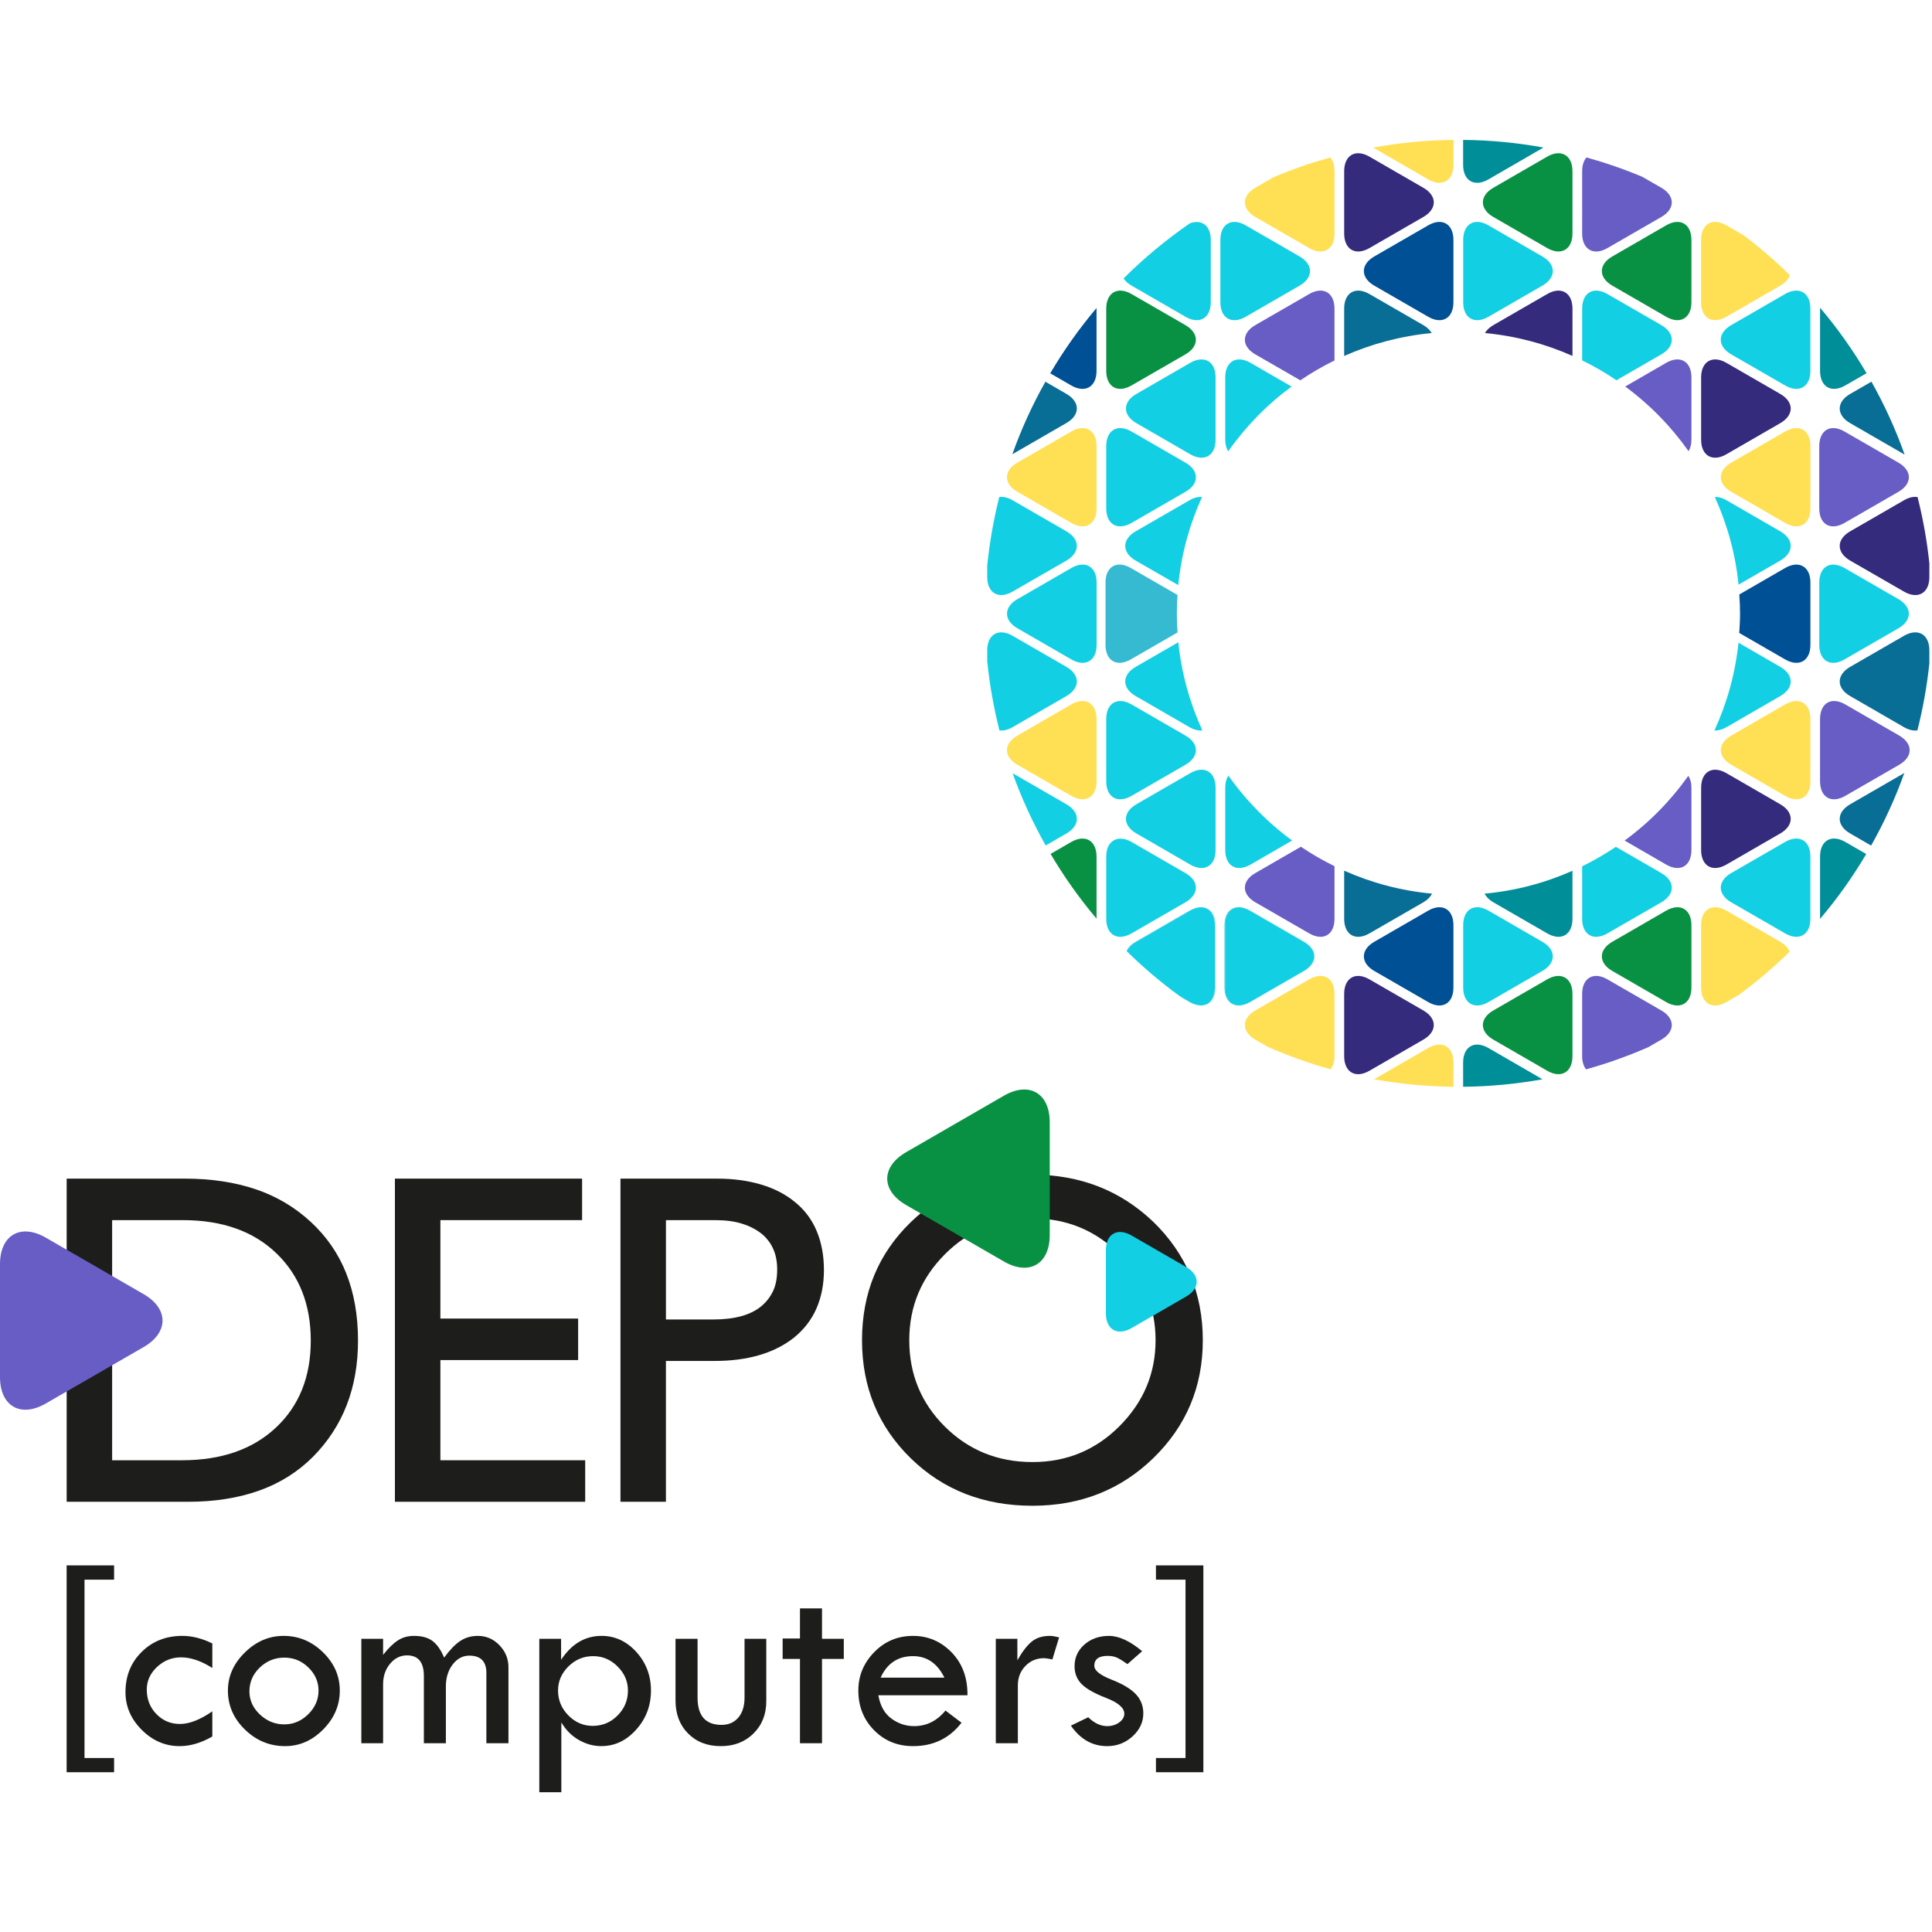 <?xml version="1.0" encoding="utf-8"?>
<!-- Generator: Adobe Illustrator 16.0.0, SVG Export Plug-In . SVG Version: 6.00 Build 0)  -->
<!DOCTYPE svg PUBLIC "-//W3C//DTD SVG 1.1//EN" "http://www.w3.org/Graphics/SVG/1.1/DTD/svg11.dtd">
<svg version="1.1" id="Слой_1" xmlns="http://www.w3.org/2000/svg" xmlns:xlink="http://www.w3.org/1999/xlink" x="0px" y="0px"
	 width="240px" height="240px" viewBox="0 0 240 240" enable-background="new 0 0 240 240" xml:space="preserve">
<g>
	<path fill="#1D1D1B" d="M38.606,151.786c1.975,1.832,3.447,3.967,4.414,6.418c0.969,2.453,1.453,5.229,1.453,8.334
		c0,5.852-1.866,10.658-5.591,14.428c-1.902,1.9-4.15,3.305-6.745,4.221c-2.599,0.914-5.524,1.369-8.777,1.369H8.282v-40.143h14.697
		c3.249,0,6.176,0.445,8.772,1.316C34.345,148.604,36.629,149.962,38.606,151.786z M34.274,177.343
		c2.888-2.707,4.332-6.307,4.332-10.805c0-4.49-1.425-8.113-4.276-10.854c-2.852-2.742-6.728-4.115-11.627-4.115H13.93v29.83h8.665
		C27.492,181.399,31.385,180.05,34.274,177.343z"/>
</g>
<g>
	<path fill="#1D1D1B" d="M143.272,151.786c4.098,3.988,6.145,8.883,6.145,14.703c0,5.773-2.047,10.652-6.145,14.641
		c-4.054,3.943-9.066,5.92-15.024,5.92c-6.029,0-11.061-1.957-15.082-5.869c-4.055-3.949-6.083-8.848-6.083-14.691
		c0-5.854,2.01-10.736,6.03-14.645c4.06-3.947,9.106-5.924,15.135-5.924C134.172,145.921,139.179,147.876,143.272,151.786z
		 M139.05,177.179c3-3,4.499-6.559,4.499-10.689c0-4.133-1.498-7.703-4.499-10.695c-2.96-2.963-6.562-4.441-10.802-4.441
		c-4.275,0-7.896,1.479-10.857,4.441c-2.96,2.961-4.439,6.521-4.439,10.695c0,4.197,1.462,7.766,4.383,10.689
		c2.963,2.961,6.601,4.443,10.914,4.443C132.489,181.622,136.09,180.14,139.05,177.179z"/>
</g>
<g>
	<path fill="#1D1D1B" d="M98.68,149.263c1.245,0.99,2.167,2.207,2.769,3.654c0.603,1.441,0.903,3.055,0.903,4.85
		c0,1.752-0.307,3.342-0.928,4.771c-0.621,1.426-1.575,2.65-2.85,3.674c-2.454,1.906-5.723,2.85-9.818,2.85h-6.032v17.494h-5.648
		v-40.143h12.008c1.975,0,3.773,0.24,5.401,0.717C96.111,147.603,97.51,148.319,98.68,149.263z M94.569,162.265
		c0.619-0.516,1.105-1.135,1.455-1.865c0.348-0.736,0.521-1.627,0.521-2.689c0-0.988-0.167-1.844-0.497-2.574
		c-0.327-0.73-0.805-1.352-1.422-1.865c-0.698-0.549-1.513-0.971-2.44-1.26c-0.932-0.295-2.039-0.441-3.319-0.441h-6.141v12.34
		h5.867C91.261,163.909,93.254,163.36,94.569,162.265z"/>
</g>
<g>
	<path fill="#1D1D1B" d="M72.695,181.399v5.156H49.058v-40.143H72.31v5.156H54.706v12.229h17.112v5.154H54.706v12.447H72.695z"/>
</g>
<path fill="#675DC5" d="M5.694,153.749C2.563,151.944,0,153.419,0,157.038v14.023c0,3.619,2.563,5.098,5.694,3.283l12.149-7.006
	c3.13-1.811,3.13-4.771,0-6.574L5.694,153.749z"/>
<path fill="#12CFE3" d="M140.556,164.985l6.791-3.922c1.747-1.012,1.747-2.666,0-3.672l-6.791-3.92
	c-1.748-1.008-3.179-0.189-3.179,1.838v7.838C137.377,165.169,138.808,165.995,140.556,164.985z"/>
<g>
	<path fill="#1D1D1B" d="M8.277,220.153v-25.695h5.895v1.773h-3.673v22.154h3.673v1.768H8.277z"/>
	<path fill="#1D1D1B" d="M26.375,212.587v3.127c-1.394,0.801-2.745,1.197-4.058,1.197c-1.791,0-3.363-0.676-4.709-2.02
		c-1.347-1.348-2.02-2.908-2.02-4.678c0-2.014,0.67-3.684,2.012-5.008c1.343-1.328,3.026-1.99,5.049-1.99
		c1.204,0,2.447,0.309,3.727,0.941v3.051c-1.375-0.881-2.674-1.324-3.9-1.324c-1.133,0-2.124,0.402-2.975,1.195
		c-0.846,0.799-1.268,1.732-1.268,2.801c0,1.209,0.395,2.221,1.192,3.047c0.799,0.822,1.771,1.232,2.925,1.232
		C23.523,214.159,24.866,213.634,26.375,212.587z"/>
	<path fill="#1D1D1B" d="M28.312,210.005c0-1.771,0.699-3.348,2.097-4.721c1.402-1.379,3.005-2.068,4.822-2.068
		c1.866,0,3.495,0.676,4.889,2.035c1.394,1.359,2.091,2.939,2.091,4.754c0,1.828-0.685,3.432-2.051,4.822
		c-1.37,1.389-2.949,2.084-4.741,2.084c-1.919,0-3.586-0.689-4.994-2.059C29.012,213.479,28.312,211.864,28.312,210.005z
		 M39.568,210.015c0-1.1-0.418-2.059-1.256-2.873c-0.837-0.814-1.834-1.227-2.987-1.227c-1.188,0-2.204,0.416-3.061,1.238
		c-0.854,0.824-1.281,1.814-1.281,2.953c0,1.096,0.432,2.055,1.299,2.871c0.862,0.818,1.875,1.232,3.042,1.232
		c1.131,0,2.123-0.426,2.972-1.264C39.144,212.106,39.568,211.13,39.568,210.015z"/>
	<path fill="#1D1D1B" d="M44.887,216.55v-12.973h2.703v1.996c0.639-0.818,1.25-1.416,1.833-1.793
		c0.579-0.381,1.249-0.564,2.004-0.564c0.985,0,1.759,0.213,2.32,0.645c0.56,0.428,1.034,1.119,1.425,2.055
		c0.682-0.936,1.342-1.627,1.979-2.055c0.637-0.432,1.376-0.645,2.219-0.645c1.031,0,1.921,0.383,2.668,1.154
		c0.745,0.77,1.123,1.686,1.123,2.742v9.438h-2.741v-8.732c0-1.43-0.708-2.15-2.128-2.15c-0.81,0-1.494,0.369-2.059,1.1
		c-0.563,0.736-0.844,1.641-0.844,2.723v7.061h-2.735v-8.363c0-1.701-0.699-2.553-2.094-2.553c-0.827,0-1.529,0.35-2.105,1.041
		c-0.579,0.693-0.866,1.547-0.866,2.563v7.313H44.887z"/>
	<path fill="#1D1D1B" d="M69.701,203.577v2.609c1.309-1.979,2.982-2.971,5.025-2.971c1.674,0,3.114,0.668,4.326,2
		c1.208,1.34,1.813,2.936,1.813,4.789c0,1.879-0.613,3.502-1.84,4.861c-1.223,1.365-2.667,2.045-4.332,2.045
		c-0.964,0-1.887-0.254-2.773-0.756c-0.885-0.496-1.614-1.232-2.188-2.184v8.664h-2.737v-19.059H69.701z M78.005,210.005
		c0-1.141-0.43-2.137-1.289-2.99c-0.857-0.861-1.87-1.283-3.029-1.283c-1.183,0-2.206,0.422-3.069,1.271
		c-0.864,0.852-1.296,1.854-1.296,3.002c0,1.186,0.428,2.219,1.279,3.088c0.856,0.867,1.862,1.301,3.024,1.301
		c1.202,0,2.234-0.424,3.091-1.287C77.575,212.245,78.005,211.212,78.005,210.005z"/>
	<path fill="#1D1D1B" d="M83.916,203.577h2.737v7.307c0,2.258,0.991,3.387,2.975,3.387c0.878,0,1.576-0.301,2.088-0.906
		c0.513-0.602,0.773-1.428,0.773-2.48v-7.307h2.702v7.75c0,1.625-0.527,2.965-1.588,4.01c-1.057,1.049-2.411,1.574-4.056,1.574
		c-1.678,0-3.033-0.525-4.073-1.574c-1.037-1.045-1.559-2.414-1.559-4.104V203.577z"/>
	<path fill="#1D1D1B" d="M99.375,199.802h2.737v3.775h2.707v2.5h-2.707v10.473h-2.737v-10.473h-2.153v-2.537h2.153V199.802z"/>
	<path fill="#1D1D1B" d="M120.181,210.591h-11.07c0.238,1.33,0.789,2.303,1.645,2.916c0.853,0.613,1.783,0.918,2.788,0.918
		c1.555,0,2.853-0.646,3.902-1.934l1.998,1.512c-1.499,1.941-3.507,2.908-6.024,2.908c-1.93,0-3.544-0.662-4.843-1.98
		c-1.301-1.324-1.951-2.963-1.951-4.926c0-1.834,0.657-3.422,1.974-4.771c1.315-1.35,2.924-2.018,4.819-2.018
		c1.868,0,3.466,0.684,4.797,2.051C119.546,206.636,120.202,208.407,120.181,210.591z M109.394,208.405h7.926
		c-0.88-1.779-2.178-2.674-3.901-2.674C111.542,205.731,110.2,206.626,109.394,208.405z"/>
	<path fill="#1D1D1B" d="M126.381,203.577v2.674c0.606-1.072,1.198-1.844,1.782-2.324c0.583-0.477,1.338-0.711,2.271-0.711
		c0.264,0,0.64,0.061,1.131,0.184l-0.833,2.738c-0.521-0.102-0.869-0.154-1.034-0.154c-0.923,0-1.696,0.32-2.322,0.971
		c-0.623,0.645-0.935,1.443-0.935,2.408v7.188h-2.74v-12.973H126.381z"/>
	<path fill="#1D1D1B" d="M141.882,205.118l-1.824,1.602c-0.472-0.332-0.879-0.588-1.225-0.762c-0.345-0.174-0.755-0.26-1.227-0.26
		c-1.109,0-1.667,0.41-1.667,1.229c0,0.584,0.706,1.16,2.115,1.713c1.412,0.549,2.424,1.158,3.042,1.814
		c0.62,0.662,0.93,1.457,0.93,2.389c0,1.09-0.448,2.039-1.337,2.854c-0.892,0.809-1.941,1.215-3.147,1.215
		c-1.837,0-3.338-0.852-4.513-2.547l2.155-1.039c0.755,0.734,1.544,1.1,2.358,1.1c0.566,0,1.06-0.154,1.486-0.457
		c0.427-0.316,0.639-0.672,0.639-1.082c0-0.723-0.747-1.375-2.234-1.951c-1.492-0.578-2.522-1.164-3.091-1.756
		c-0.571-0.594-0.856-1.324-0.856-2.193c0-1.078,0.406-1.975,1.219-2.691s1.832-1.078,3.058-1.078
		C138.99,203.216,140.362,203.847,141.882,205.118z"/>
	<path fill="#1D1D1B" d="M149.487,194.458v25.695h-5.891v-1.768h3.673v-22.154h-3.673v-1.773H149.487z"/>
</g>
<path fill="#099143" d="M124.707,136.112l-12.143,7.014c-3.133,1.809-3.133,4.762,0,6.57l12.147,7.014
	c3.129,1.805,5.691,0.334,5.691-3.281v-14.025C130.402,135.79,127.84,134.306,124.707,136.112z"/>
<g>
	<path fill="none" d="M239.671,69.97v1.713c0,1.996-1.413,2.809-3.142,1.814l-6.699-3.859c-1.726-1.008-1.726-2.637,0-3.633
		l6.699-3.867c0.619-0.355,1.191-0.469,1.676-0.393c-0.452-1.797-0.992-3.555-1.609-5.279c-0.022-0.012-0.044-0.02-0.067-0.033
		l-6.699-3.869c-1.726-0.996-1.726-2.631,0-3.625l2.645-1.525c-0.201-0.35-0.401-0.707-0.605-1.053l-2.641,1.521
		c-1.724,1-3.137,0.182-3.137-1.811v-7.73c0-0.037,0.009-0.07,0.009-0.105c-1.188-1.404-2.439-2.756-3.752-4.043
		c-0.167,0.477-0.562,0.922-1.195,1.291l-6.699,3.867c-1.73,0.998-3.143,0.182-3.143-1.814v-7.734c0-1.986,1.413-2.811,3.143-1.811
		l2.141,1.236c-3.85-2.908-8.071-5.363-12.577-7.262l2.359,1.361c1.729,0.996,1.729,2.629,0,3.625l-6.7,3.867
		c-1.724,0.996-3.138,0.178-3.138-1.813v-7.738c0-0.748,0.2-1.328,0.538-1.713c-1.754-0.49-3.539-0.9-5.355-1.23
		c-0.048,0.031-0.08,0.063-0.135,0.09l-6.693,3.871c-1.728,0.998-3.141,0.182-3.141-1.811V17.38
		c-0.197-0.008-0.388-0.016-0.586-0.016c-0.204,0-0.409,0.016-0.617,0.016v3.096c0,1.992-1.409,2.809-3.134,1.811l-6.703-3.871
		c-0.045-0.027-0.08-0.057-0.121-0.084c-1.816,0.328-3.6,0.74-5.353,1.232c0.338,0.381,0.536,0.961,0.536,1.705v7.738
		c0,1.99-1.412,2.809-3.139,1.813l-6.702-3.867c-1.724-0.996-1.724-2.629,0-3.625l2.293-1.322c-3.684,1.557-7.168,3.496-10.422,5.74
		c1.471-0.551,2.599,0.279,2.599,2.057v7.734c0,1.996-1.411,2.813-3.137,1.814l-6.7-3.867c-0.452-0.26-0.78-0.568-0.996-0.895
		c-1.175,1.18-2.29,2.408-3.366,3.682c0,0.023,0.007,0.043,0.007,0.07v7.73c0,1.992-1.412,2.811-3.138,1.813l-2.615-1.51
		c-0.202,0.346-0.403,0.691-0.599,1.045l2.61,1.51c1.729,0.996,1.729,2.629,0,3.619l-6.696,3.869
		c-0.009,0.006-0.014,0.006-0.02,0.008c-0.62,1.734-1.165,3.512-1.622,5.313c0.481-0.063,1.039,0.051,1.642,0.4l6.696,3.867
		c1.729,0.996,1.729,2.625,0,3.633l-6.696,3.859c-1.724,0.994-3.139,0.182-3.139-1.814v-1.416c-0.194,1.949-0.293,3.924-0.293,5.924
		c0,2.002,0.1,3.979,0.293,5.926v-1.33c0-1.99,1.415-2.803,3.139-1.813l6.696,3.867c1.729,0.998,1.729,2.629,0,3.627l-6.696,3.871
		c-0.595,0.34-1.144,0.455-1.619,0.395c0.459,1.807,1.006,3.582,1.632,5.318l6.684,3.859c1.729,0.996,1.729,2.625,0,3.627
		l-2.576,1.49c0.198,0.348,0.401,0.699,0.608,1.047l2.571-1.484c1.727-0.994,3.14-0.178,3.14,1.814v7.717
		c1.181,1.396,2.424,2.74,3.73,4.02c0.192-0.424,0.559-0.82,1.129-1.15l6.697-3.869c0.46-0.266,0.889-0.389,1.284-0.416
		c1.138-0.109,1.946,0.721,1.946,2.227v7.736c0,1.502-0.8,2.33-1.933,2.227c-0.399-0.018-0.831-0.146-1.297-0.41l-0.964-0.561
		c3.313,2.391,6.887,4.447,10.668,6.113l-1.541-0.893c-1.724-0.996-1.724-2.627,0-3.621l6.702-3.867
		c1.727-0.996,3.139-0.184,3.139,1.813v7.732c0,0.703-0.181,1.248-0.484,1.631c1.771,0.492,3.572,0.908,5.405,1.238
		c0.009-0.006,0.013-0.012,0.017-0.014l6.703-3.873c1.725-0.994,3.134-0.178,3.134,1.818v3c0.208,0,0.414,0.016,0.617,0.016
		c0.198,0,0.389-0.016,0.586-0.016v-3c0-1.996,1.413-2.813,3.141-1.818l6.693,3.873c0.016,0.002,0.019,0.008,0.031,0.016
		c1.835-0.324,3.639-0.742,5.411-1.234c-0.303-0.381-0.489-0.934-0.489-1.637v-7.732c0-1.996,1.415-2.809,3.138-1.813l6.7,3.867
		c1.729,0.994,1.729,2.625,0,3.621l-1.634,0.943c4.014-1.756,7.797-3.945,11.28-6.514l-1.569,0.908
		c-1.73,0.994-3.143,0.184-3.143-1.814v-7.736c0-1.99,1.413-2.807,3.143-1.811l6.699,3.871c0.604,0.348,0.981,0.777,1.163,1.227
		c1.321-1.295,2.582-2.654,3.776-4.068l-0.001-0.016v-7.73c0-1.998,1.413-2.809,3.137-1.814l2.601,1.5
		c0.207-0.348,0.406-0.703,0.604-1.049l-2.604-1.508c-1.726-0.998-1.726-2.627,0-3.623l6.699-3.869
		c0.011-0.006,0.023-0.006,0.03-0.012c0.623-1.732,1.165-3.498,1.625-5.299c-0.481,0.07-1.044-0.047-1.655-0.393l-6.699-3.871
		c-1.726-0.998-1.726-2.629,0-3.627l6.699-3.867c1.729-0.99,3.142-0.178,3.142,1.813v1.625C239.885,80.366,240,78.29,240,76.19
		C240,74.095,239.885,72.017,239.671,69.97z M225.995,55.417c0-1.996,1.412-2.813,3.135-1.813l6.705,3.867
		c1.724,1,1.724,2.627,0,3.621l-6.705,3.869c-1.723,0.998-3.135,0.186-3.135-1.807V55.417z M215.054,40.39l6.698-3.865
		c1.728-0.996,3.141-0.18,3.141,1.816v7.73c0,1.992-1.413,2.811-3.141,1.811l-6.698-3.863
		C213.329,43.022,213.329,41.392,215.054,40.39z M211.32,46.882c0-1.99,1.412-2.803,3.14-1.811l6.696,3.867
		c1.724,0.994,1.724,2.629,0,3.625l-6.696,3.869c-1.729,0.996-3.14,0.184-3.14-1.816V46.882z M200.282,31.858l6.697-3.867
		c1.727-1,3.137-0.176,3.137,1.811v7.734c0,1.996-1.411,2.813-3.137,1.814l-6.697-3.867
		C198.556,34.485,198.556,32.856,200.282,31.858z M185.503,23.327l6.695-3.869c1.726-0.994,3.14-0.182,3.14,1.811v7.738
		c0,1.99-1.414,2.809-3.137,1.813l-6.698-3.867C183.775,25.956,183.775,24.323,185.503,23.327z M181.763,29.802
		c0-1.986,1.411-2.811,3.137-1.811l6.697,3.867c1.728,0.998,1.728,2.627,0,3.625l-6.697,3.867c-1.727,0.998-3.137,0.182-3.137-1.814
		V29.802z M180.551,29.802v7.734c0,1.996-1.409,2.813-3.134,1.814l-6.703-3.867c-1.721-0.998-1.721-2.627,0-3.625l6.703-3.867
		C179.142,26.991,180.551,27.815,180.551,29.802z M166.979,21.269c0-1.992,1.408-2.805,3.136-1.811l6.7,3.869
		c1.728,0.996,1.728,2.629,0,3.625l-6.7,3.867c-1.729,0.996-3.136,0.178-3.136-1.813V21.269z M151.599,29.802
		c0-1.986,1.417-2.811,3.145-1.811l6.696,3.867c1.725,0.998,1.725,2.627,0,3.625l-6.696,3.867c-1.728,0.998-3.145,0.182-3.145-1.814
		V29.802z M151.003,46.882v7.734c0,2-1.413,2.813-3.146,1.816l-6.694-3.869c-1.726-0.996-1.726-2.631,0-3.625l6.694-3.867
		C149.59,44.079,151.003,44.892,151.003,46.882z M137.42,38.341c0-1.996,1.417-2.813,3.142-1.816l6.699,3.865
		c1.727,1.002,1.727,2.633,0,3.629l-6.699,3.863c-1.725,1-3.142,0.182-3.142-1.811V38.341z M137.42,55.417
		c0-1.996,1.417-2.813,3.142-1.813l6.699,3.867c1.727,1,1.727,2.627,0,3.621l-6.699,3.869c-1.725,0.998-3.142,0.186-3.142-1.807
		V55.417z M133.077,64.962l-6.696-3.869c-1.73-0.994-1.73-2.621,0-3.621l6.696-3.867c1.727-1,3.14-0.184,3.14,1.813v7.738
		C136.217,65.147,134.803,65.96,133.077,64.962z M136.217,97.056c0,1.996-1.414,2.809-3.14,1.811l-6.696-3.865
		c-1.73-0.996-1.73-2.629,0-3.625l6.696-3.869c1.727-0.994,3.14-0.18,3.14,1.818V97.056z M136.225,80.108
		c0,1.99-1.414,2.801-3.135,1.809l-6.7-3.867c-1.728-0.994-1.728-2.629,0-3.625l6.7-3.867c1.721-0.992,3.135-0.184,3.135,1.809
		V80.108z M147.261,112.085l-6.699,3.863c-1.725,0.998-3.142,0.186-3.142-1.813l0,0v-7.73l0,0c0-1.115,0.449-1.838,1.134-2.107
		c0.549-0.215,1.246-0.148,2.008,0.293l2.011,1.162l4.688,2.703c0.647,0.373,1.052,0.836,1.212,1.326
		C148.744,110.591,148.342,111.458,147.261,112.085z M137.42,97.056v-7.73c0-1.998,1.417-2.813,3.142-1.818l6.699,3.869
		c1.727,0.996,1.727,2.629,0,3.625l-6.699,3.865C138.837,99.864,137.42,99.052,137.42,97.056z M151.003,105.589
		c0,1.996-1.413,2.811-3.146,1.814l-6.694-3.869c-1.726-0.998-1.726-2.627,0-3.623l6.694-3.869c1.733-0.998,3.146-0.182,3.146,1.814
		V105.589z M162.04,120.614l-6.702,3.869c-0.455,0.26-0.89,0.391-1.284,0.412c-1.136,0.107-1.939-0.719-1.939-2.227v-7.736
		c0-1.498,0.799-2.33,1.928-2.227c0.397,0.018,0.835,0.148,1.295,0.416l6.702,3.871C163.763,117.987,163.763,119.622,162.04,120.614
		z M176.814,129.146l-6.7,3.869c-1.729,0.998-3.136,0.184-3.136-1.813v-7.732c0-1.996,1.408-2.809,3.136-1.813l6.7,3.867
		C178.542,126.519,178.542,128.149,176.814,129.146z M180.551,122.669c0,1.998-1.409,2.809-3.134,1.814l-6.703-3.869
		c-1.721-0.992-1.721-2.627,0-3.621l6.703-3.871c1.725-0.996,3.134-0.18,3.134,1.811V122.669z M181.763,122.669v-7.736
		c0-1.99,1.411-2.807,3.137-1.811l6.697,3.871c1.728,0.994,1.728,2.629,0,3.621l-6.697,3.869
		C183.174,125.478,181.763,124.667,181.763,122.669z M195.339,131.202c0,1.996-1.414,2.811-3.14,1.813l-6.695-3.869
		c-1.729-0.996-1.729-2.627,0-3.621l6.698-3.867c1.723-0.996,3.137-0.184,3.137,1.813V131.202z M210.117,122.669
		c0,1.998-1.411,2.809-3.137,1.814l-6.697-3.869c-1.726-0.992-1.726-2.627,0-3.621l6.697-3.871c1.727-0.996,3.137-0.18,3.137,1.811
		V122.669z M211.32,105.589v-7.732c0-1.996,1.412-2.813,3.14-1.814l6.696,3.869c1.724,0.996,1.724,2.625,0,3.623l-6.696,3.869
		C212.731,108.399,211.32,107.585,211.32,105.589z M224.893,114.136c0,1.998-1.413,2.811-3.141,1.813l-6.698-3.863
		c-1.725-0.998-1.725-2.631,0-3.627l6.698-3.867c1.728-0.994,3.141-0.184,3.141,1.814V114.136z M224.896,97.056
		c0,1.996-1.412,2.809-3.142,1.811l-6.693-3.865c-1.728-0.996-1.728-2.629,0-3.625l6.693-3.869c1.73-0.994,3.142-0.18,3.142,1.818
		V97.056z M224.896,80.108c0,1.99-1.412,2.801-3.137,1.809l-5.704-3.289c-0.029,0.402-0.051,0.811-0.094,1.211l5.195,3.002
		c1.724,0.998,1.724,2.629,0,3.627l-6.696,3.871c-0.539,0.307-1.038,0.426-1.482,0.402c-0.91,1.984-1.999,3.867-3.248,5.631
		c0.241,0.375,0.387,0.863,0.387,1.484v7.732c0,1.996-1.411,2.811-3.137,1.814l-5.162-2.986c-0.357,0.27-0.72,0.525-1.09,0.777
		l5.651,3.262c1.729,0.998,1.729,2.631,0,3.629l-6.7,3.863c-1.724,0.998-3.138,0.186-3.138-1.813v-6.52
		c-0.396,0.191-0.797,0.373-1.202,0.555v5.965c0,1.998-1.414,2.811-3.137,1.813l-6.698-3.863c-0.533-0.309-0.88-0.684-1.085-1.072
		c-1.071,0.096-2.153,0.154-3.25,0.154c-1.103,0-2.194-0.059-3.27-0.156c-0.204,0.391-0.555,0.766-1.084,1.074l-6.7,3.863
		c-1.729,0.998-3.136,0.186-3.136-1.813v-5.977c-0.403-0.18-0.806-0.361-1.202-0.557v6.533c0,1.998-1.412,2.811-3.139,1.813
		l-6.702-3.863c-1.724-0.998-1.724-2.631,0-3.627l5.666-3.271c-0.368-0.25-0.727-0.51-1.085-0.773l-5.174,2.99
		c-1.726,0.996-3.141,0.182-3.141-1.814v-7.732c0-0.629,0.15-1.125,0.401-1.496c-1.251-1.76-2.336-3.645-3.243-5.627
		c-0.47,0.053-1.007-0.064-1.587-0.395l-6.697-3.871c-1.729-0.998-1.729-2.629,0-3.627l5.298-3.057
		c-0.039-0.404-0.067-0.813-0.093-1.223l-5.813,3.355c-1.722,0.992-3.137,0.182-3.137-1.809v-7.742c0-1.992,1.415-2.801,3.137-1.809
		l5.805,3.35c0.028-0.406,0.051-0.82,0.095-1.225l-5.292-3.045c-1.729-1.008-1.729-2.637,0-3.633l6.697-3.867
		c0.562-0.322,1.089-0.438,1.545-0.4c0.911-1.998,1.998-3.896,3.252-5.67c-0.228-0.369-0.369-0.848-0.369-1.451v-7.734
		c0-1.99,1.415-2.803,3.141-1.811l5.099,2.947c0.362-0.266,0.723-0.525,1.093-0.775l-5.599-3.225c-1.724-0.996-1.724-2.627,0-3.629
		l6.702-3.865c1.727-0.996,3.139-0.18,3.139,1.816v6.436c0.396-0.189,0.799-0.377,1.202-0.557v-5.879
		c0-1.996,1.408-2.813,3.136-1.816l6.7,3.865c0.492,0.287,0.828,0.627,1.039,0.982c1.092-0.104,2.2-0.158,3.315-0.158
		c1.115,0,2.209,0.055,3.296,0.158c0.211-0.355,0.544-0.695,1.039-0.982l6.698-3.865c1.723-0.996,3.137-0.18,3.137,1.816v5.873
		c0.405,0.174,0.807,0.359,1.202,0.553v-6.426c0-1.996,1.415-2.813,3.138-1.816l6.7,3.865c1.729,1.002,1.729,2.633,0,3.629
		l-5.578,3.219c0.369,0.252,0.732,0.51,1.089,0.777l5.089-2.943c1.727-0.992,3.137-0.18,3.137,1.811v7.734
		c0,0.592-0.135,1.064-0.355,1.434c1.256,1.779,2.35,3.68,3.258,5.682c0.433-0.014,0.92,0.105,1.44,0.406l6.696,3.867
		c1.724,0.996,1.724,2.625,0,3.633l-5.187,2.988c0.041,0.402,0.066,0.814,0.093,1.221l5.696-3.289
		c1.725-0.992,3.137-0.184,3.137,1.809V80.108z M224.896,63.155c0,1.992-1.412,2.805-3.142,1.807l-6.693-3.869
		c-1.728-0.994-1.728-2.621,0-3.621l6.693-3.867c1.73-1,3.142-0.184,3.142,1.813V63.155z M229.229,87.507l6.7,3.869
		c1.727,0.996,1.727,2.629,0,3.625l-6.7,3.865c-1.724,0.998-3.137,0.186-3.137-1.811v-7.73
		C226.093,87.327,227.506,86.513,229.229,87.507z M235.828,78.05l-6.698,3.867c-1.723,0.992-3.135,0.182-3.135-1.809v-7.742
		c0-1.992,1.412-2.801,3.135-1.809l6.698,3.867C237.558,75.421,237.558,77.056,235.828,78.05z"/>
	<path fill="#099143" d="M133.077,104.591l-2.571,1.484c1.681,2.848,3.59,5.535,5.711,8.047v-7.717
		C136.217,104.413,134.803,103.597,133.077,104.591z"/>
	<path fill="#FFE054" d="M136.217,63.155v-7.738c0-1.996-1.414-2.813-3.14-1.813l-6.696,3.867c-1.73,1-1.73,2.627,0,3.621
		l6.696,3.869C134.803,65.96,136.217,65.147,136.217,63.155z"/>
	<path fill="#005095" d="M221.759,70.558l-5.696,3.289c0.054,0.773,0.091,1.555,0.091,2.342c0,0.818-0.043,1.631-0.099,2.439
		l5.704,3.289c1.725,0.992,3.137,0.182,3.137-1.809v-7.742C224.896,70.374,223.484,69.565,221.759,70.558z"/>
	<path fill="#099143" d="M140.563,47.882l6.699-3.863c1.727-0.996,1.727-2.627,0-3.629l-6.699-3.865
		c-1.725-0.996-3.142-0.18-3.142,1.816v7.73C137.42,48.063,138.837,48.882,140.563,47.882z"/>
	<path fill="#008E99" d="M184.896,22.286l6.693-3.871c0.056-0.027,0.087-0.059,0.135-0.09c-3.237-0.59-6.566-0.916-9.969-0.945
		v3.096C181.755,22.468,183.168,23.284,184.896,22.286z"/>
	<path fill="#FFE054" d="M177.417,22.286c1.725,0.998,3.134,0.182,3.134-1.811V17.38c-3.397,0.031-6.723,0.359-9.958,0.951
		c0.042,0.027,0.076,0.057,0.121,0.084L177.417,22.286z"/>
	<path fill="#005095" d="M170.714,31.858c-1.721,0.998-1.721,2.627,0,3.625l6.703,3.867c1.725,0.998,3.134,0.182,3.134-1.814v-7.734
		c0-1.986-1.409-2.811-3.134-1.811L170.714,31.858z"/>
	<path fill="#086E95" d="M176.814,40.39l-6.7-3.865c-1.729-0.996-3.136-0.18-3.136,1.816v5.879
		c3.378-1.502,7.033-2.482,10.875-2.848C177.643,41.017,177.306,40.677,176.814,40.39z"/>
	<path fill="#005095" d="M136.215,46.071v-7.73c0-0.027-0.007-0.047-0.007-0.07c-2.133,2.531-4.055,5.234-5.746,8.104l2.615,1.51
		C134.803,48.882,136.215,48.063,136.215,46.071z"/>
	<path fill="#086E95" d="M132.474,52.548c1.729-0.99,1.729-2.623,0-3.619l-2.61-1.51c-1.611,2.861-2.991,5.867-4.106,9.006
		c0.006-0.002,0.011-0.002,0.02-0.008L132.474,52.548z"/>
	<path fill="#FFE054" d="M155.936,26.952l6.702,3.867c1.727,0.996,3.139,0.178,3.139-1.813v-7.738c0-0.744-0.197-1.324-0.536-1.705
		c-2.4,0.674-4.744,1.477-7.011,2.441l-2.293,1.322C154.212,24.323,154.212,25.956,155.936,26.952z"/>
	<path fill="#675DC5" d="M165.776,38.341c0-1.996-1.412-2.813-3.139-1.816l-6.702,3.865c-1.724,1.002-1.724,2.633,0,3.629
		l5.599,3.225c1.348-0.918,2.766-1.74,4.242-2.467V38.341z"/>
	<path fill="#352B7C" d="M170.115,30.819l6.7-3.867c1.728-0.996,1.728-2.629,0-3.625l-6.7-3.869
		c-1.729-0.994-3.136-0.182-3.136,1.811v7.738C166.979,30.997,168.386,31.815,170.115,30.819z"/>
	<path fill="#099143" d="M200.282,35.483l6.697,3.867c1.727,0.998,3.137,0.182,3.137-1.814v-7.734c0-1.986-1.411-2.811-3.137-1.811
		l-6.697,3.867C198.556,32.856,198.556,34.485,200.282,35.483z"/>
	<path fill="#099143" d="M185.503,26.952l6.698,3.867c1.723,0.996,3.137,0.178,3.137-1.813v-7.738c0-1.992-1.414-2.805-3.14-1.811
		l-6.695,3.869C183.775,24.323,183.775,25.956,185.503,26.952z"/>
	<path fill="#352B7C" d="M195.339,38.341c0-1.996-1.414-2.813-3.137-1.816l-6.698,3.865c-0.494,0.287-0.828,0.627-1.039,0.982
		c3.839,0.359,7.495,1.34,10.874,2.842V38.341z"/>
	<path fill="#675DC5" d="M196.541,29.007c0,1.99,1.415,2.809,3.138,1.813l6.7-3.867c1.729-0.996,1.729-2.629,0-3.625l-2.359-1.361
		c-2.245-0.947-4.565-1.744-6.94-2.41c-0.338,0.385-0.538,0.965-0.538,1.713V29.007z"/>
	<path fill="#675DC5" d="M229.13,64.962l6.705-3.869c1.724-0.994,1.724-2.621,0-3.621l-6.705-3.867
		c-1.723-1-3.135-0.184-3.135,1.813v7.738C225.995,65.147,227.407,65.96,229.13,64.962z"/>
	<path fill="#086E95" d="M229.831,52.563l6.699,3.869c0.023,0.014,0.045,0.021,0.067,0.033c-1.12-3.15-2.503-6.174-4.122-9.053
		l-2.645,1.525C228.105,49.933,228.105,51.567,229.831,52.563z"/>
	<path fill="#352B7C" d="M236.53,62.138l-6.699,3.867c-1.726,0.996-1.726,2.625,0,3.633l6.699,3.859
		c1.729,0.994,3.142,0.182,3.142-1.814V69.97c-0.296-2.803-0.79-5.555-1.465-8.225C237.721,61.669,237.148,61.782,236.53,62.138z"/>
	<path fill="#FFE054" d="M221.753,53.604l-6.693,3.867c-1.728,1-1.728,2.627,0,3.621l6.693,3.869
		c1.73,0.998,3.142,0.186,3.142-1.807v-7.738C224.896,53.421,223.484,52.604,221.753,53.604z"/>
	<path fill="#675DC5" d="M209.762,56.05c0.22-0.369,0.355-0.842,0.355-1.434v-7.734c0-1.99-1.411-2.803-3.137-1.811l-5.089,2.943
		C204.927,50.247,207.585,52.968,209.762,56.05z"/>
	<path fill="#352B7C" d="M214.46,56.433l6.696-3.869c1.724-0.996,1.724-2.631,0-3.625l-6.696-3.867
		c-1.729-0.992-3.14-0.18-3.14,1.811v7.734C211.32,56.616,212.731,57.429,214.46,56.433z"/>
	<path fill="#FFE054" d="M211.313,29.802v7.734c0,1.996,1.413,2.813,3.143,1.814l6.699-3.867c0.633-0.369,1.027-0.814,1.195-1.291
		c-1.808-1.775-3.728-3.432-5.753-4.965l-2.141-1.236C212.726,26.991,211.313,27.815,211.313,29.802z"/>
	<path fill="#008E99" d="M226.093,46.071c0,1.992,1.413,2.811,3.137,1.811l2.641-1.521c-1.695-2.873-3.625-5.594-5.769-8.125
		c0,0.035-0.009,0.068-0.009,0.105V46.071z"/>
	<path fill="#FFE054" d="M133.077,87.507l-6.696,3.869c-1.73,0.996-1.73,2.629,0,3.625l6.696,3.865
		c1.727,0.998,3.14,0.186,3.14-1.811v-7.73C136.217,87.327,134.803,86.513,133.077,87.507z"/>
	<path fill="#B2E0F8" d="M138.554,104.298c-0.685,0.27-1.134,0.992-1.134,2.107l0,0C137.42,105.296,137.87,104.567,138.554,104.298z
		"/>
	<path fill="#B2E0F8" d="M148.474,109.782c-0.16-0.49-0.565-0.953-1.212-1.326l-4.688-2.703l4.688,2.705
		C147.908,108.833,148.313,109.292,148.474,109.782z"/>
	<path fill="#008E99" d="M184.896,130.185c-1.728-0.994-3.141-0.178-3.141,1.818v3c3.362-0.033,6.656-0.354,9.864-0.93
		c-0.012-0.008-0.015-0.014-0.031-0.016L184.896,130.185z"/>
	<path fill="#FFE054" d="M177.417,130.185l-6.703,3.873c-0.004,0.002-0.008,0.008-0.017,0.014c3.205,0.574,6.492,0.896,9.854,0.932
		v-3C180.551,130.007,179.142,129.19,177.417,130.185z"/>
	<path fill="#005095" d="M177.417,113.122l-6.703,3.871c-1.721,0.994-1.721,2.629,0,3.621l6.703,3.869
		c1.725,0.994,3.134,0.184,3.134-1.814v-7.736C180.551,112.942,179.142,112.126,177.417,113.122z"/>
	<path fill="#086E95" d="M166.979,114.136c0,1.998,1.408,2.811,3.136,1.813l6.7-3.863c0.53-0.309,0.88-0.684,1.084-1.074
		c-3.857-0.357-7.53-1.344-10.92-2.852V114.136z"/>
	<path fill="#FFE054" d="M165.776,123.47c0-1.996-1.412-2.809-3.139-1.813l-6.702,3.867c-1.724,0.994-1.724,2.625,0,3.621
		l1.541,0.893c2.517,1.109,5.128,2.045,7.815,2.795c0.304-0.383,0.484-0.928,0.484-1.631V123.47z"/>
	<path fill="#675DC5" d="M155.936,108.458c-1.724,0.996-1.724,2.629,0,3.627l6.702,3.863c1.727,0.998,3.139,0.186,3.139-1.813
		v-6.533c-1.448-0.713-2.844-1.516-4.174-2.416L155.936,108.458z"/>
	<path fill="#352B7C" d="M176.814,125.524l-6.7-3.867c-1.729-0.996-3.136-0.184-3.136,1.813v7.732c0,1.996,1.408,2.811,3.136,1.813
		l6.7-3.869C178.542,128.149,178.542,126.519,176.814,125.524z"/>
	<path fill="#099143" d="M206.979,113.122l-6.697,3.871c-1.726,0.994-1.726,2.629,0,3.621l6.697,3.869
		c1.727,0.994,3.137,0.184,3.137-1.814v-7.736C210.117,112.942,208.706,112.126,206.979,113.122z"/>
	<path fill="#099143" d="M192.202,121.657l-6.698,3.867c-1.729,0.994-1.729,2.625,0,3.621l6.695,3.869
		c1.726,0.998,3.14,0.184,3.14-1.813v-7.732C195.339,121.474,193.925,120.661,192.202,121.657z"/>
	<path fill="#008E99" d="M185.503,112.085l6.698,3.863c1.723,0.998,3.137,0.186,3.137-1.813v-5.965
		c-3.39,1.506-7.064,2.492-10.92,2.842C184.623,111.401,184.97,111.776,185.503,112.085z"/>
	<path fill="#675DC5" d="M206.379,125.524l-6.7-3.867c-1.724-0.996-3.138-0.184-3.138,1.813v7.732c0,0.703,0.186,1.256,0.489,1.637
		c2.649-0.74,5.231-1.66,7.715-2.75l1.634-0.943C208.107,128.149,208.107,126.519,206.379,125.524z"/>
	<path fill="#675DC5" d="M226.093,89.325v7.73c0,1.996,1.413,2.809,3.137,1.811l6.7-3.865c1.727-0.996,1.727-2.629,0-3.625
		l-6.7-3.869C227.506,86.513,226.093,87.327,226.093,89.325z"/>
	<path fill="#086E95" d="M229.831,99.911c-1.726,0.996-1.726,2.625,0,3.623l2.604,1.508c1.617-2.865,3.003-5.875,4.125-9.012
		c-0.007,0.006-0.019,0.006-0.03,0.012L229.831,99.911z"/>
	<path fill="#086E95" d="M236.53,78.974l-6.699,3.867c-1.726,0.998-1.726,2.629,0,3.627l6.699,3.871
		c0.611,0.346,1.173,0.463,1.655,0.393c0.688-2.705,1.186-5.482,1.487-8.32v-1.625C239.671,78.796,238.259,77.983,236.53,78.974z"/>
	<path fill="#FFE054" d="M221.753,87.507l-6.693,3.869c-1.728,0.996-1.728,2.629,0,3.625l6.693,3.865
		c1.73,0.998,3.142,0.186,3.142-1.811v-7.73C224.896,87.327,223.484,86.513,221.753,87.507z"/>
	<path fill="#675DC5" d="M201.817,104.417l5.162,2.986c1.727,0.996,3.137,0.182,3.137-1.814v-7.732c0-0.621-0.146-1.109-0.387-1.484
		C207.541,99.464,204.869,102.185,201.817,104.417z"/>
	<path fill="#352B7C" d="M221.156,103.534c1.724-0.998,1.724-2.627,0-3.623l-6.696-3.869c-1.729-0.998-3.14-0.182-3.14,1.814v7.732
		c0,1.996,1.412,2.811,3.14,1.814L221.156,103.534z"/>
	<path fill="#FFE054" d="M221.155,116.993l-6.699-3.871c-1.73-0.996-3.143-0.18-3.143,1.811v7.736c0,1.998,1.413,2.809,3.143,1.814
		l1.569-0.908c2.227-1.641,4.322-3.43,6.292-5.355C222.136,117.771,221.759,117.341,221.155,116.993z"/>
	<path fill="#B2E0F8" d="M150.911,114.933v7.736c0,1.463-0.759,2.281-1.84,2.227c1.133,0.104,1.933-0.725,1.933-2.227v-7.736
		c0-1.506-0.808-2.336-1.946-2.227C150.149,112.647,150.911,113.466,150.911,114.933z"/>
	<path fill="#B2E0F8" d="M162.04,116.993l-6.702-3.871c-0.46-0.268-0.897-0.398-1.295-0.416c0.372,0.037,0.783,0.172,1.211,0.416
		l6.7,3.869c1.723,0.996,1.723,2.631,0,3.629l-6.7,3.865c-0.427,0.242-0.831,0.373-1.2,0.41c0.394-0.021,0.829-0.152,1.284-0.412
		l6.702-3.869C163.763,119.622,163.763,117.987,162.04,116.993z"/>
	<path fill="#008E99" d="M226.093,106.405v7.73l0.001,0.014c2.129-2.51,4.049-5.205,5.736-8.059l-2.601-1.5
		C227.506,103.597,226.093,104.407,226.093,106.405z"/>
	<path fill="#12CFE3" d="M125.777,73.497l6.696-3.859c1.729-1.008,1.729-2.637,0-3.633l-6.696-3.867
		c-0.603-0.35-1.16-0.463-1.642-0.4c-0.698,2.775-1.203,5.617-1.498,8.529v1.416C122.638,73.679,124.053,74.491,125.777,73.497z"/>
	<path fill="#35BAD2" d="M146.273,73.907l-5.805-3.35c-1.722-0.992-3.137-0.184-3.137,1.809v7.742c0,1.99,1.415,2.801,3.137,1.809
		l5.813-3.355c-0.053-0.783-0.09-1.576-0.09-2.373C146.191,75.421,146.229,74.663,146.273,73.907z"/>
	<path fill="#12CFE3" d="M235.828,74.425l-6.698-3.867c-1.723-0.992-3.135-0.184-3.135,1.809v7.742c0,1.99,1.412,2.801,3.135,1.809
		l6.698-3.867C237.558,77.056,237.558,75.421,235.828,74.425z"/>
	<path fill="#12CFE3" d="M133.089,70.558l-6.7,3.867c-1.728,0.996-1.728,2.631,0,3.625l6.7,3.867
		c1.721,0.992,3.135,0.182,3.135-1.809v-7.742C136.225,70.374,134.811,69.565,133.089,70.558z"/>
	<path fill="#12CFE3" d="M132.474,99.911l-6.684-3.859c1.116,3.121,2.499,6.117,4.107,8.977l2.576-1.49
		C134.202,102.536,134.202,100.907,132.474,99.911z"/>
	<path fill="#12CFE3" d="M140.563,64.962l6.699-3.869c1.727-0.994,1.727-2.621,0-3.621l-6.699-3.867
		c-1.725-1-3.142-0.184-3.142,1.813v7.738C137.42,65.147,138.837,65.96,140.563,64.962z"/>
	<path fill="#12CFE3" d="M141.163,48.938c-1.726,0.994-1.726,2.629,0,3.625l6.694,3.869c1.733,0.996,3.146,0.184,3.146-1.816v-7.734
		c0-1.99-1.413-2.803-3.146-1.811L141.163,48.938z"/>
	<path fill="#12CFE3" d="M160.442,48.019l-5.099-2.947c-1.726-0.992-3.141-0.18-3.141,1.811v7.734c0,0.604,0.141,1.082,0.369,1.451
		C154.744,52.976,157.402,50.257,160.442,48.019z"/>
	<path fill="#12CFE3" d="M184.9,39.351l6.697-3.867c1.728-0.998,1.728-2.627,0-3.625l-6.697-3.867c-1.727-1-3.137-0.176-3.137,1.811
		v7.734C181.763,39.532,183.174,40.349,184.9,39.351z"/>
	<path fill="#12CFE3" d="M206.379,44.019c1.729-0.996,1.729-2.627,0-3.629l-6.7-3.865c-1.724-0.996-3.138-0.18-3.138,1.816v6.426
		c1.48,0.727,2.905,1.549,4.26,2.471L206.379,44.019z"/>
	<path fill="#12CFE3" d="M221.156,69.638c1.724-1.008,1.724-2.637,0-3.633l-6.696-3.867c-0.521-0.301-1.007-0.42-1.44-0.406
		c1.537,3.383,2.56,7.043,2.95,10.895L221.156,69.638z"/>
	<path fill="#12CFE3" d="M140.569,35.483l6.7,3.867c1.726,0.998,3.137,0.182,3.137-1.814v-7.734c0-1.777-1.127-2.607-2.599-2.057
		c-2.949,2.033-5.708,4.324-8.233,6.844C139.79,34.915,140.118,35.224,140.569,35.483z"/>
	<path fill="#12CFE3" d="M154.744,39.351l6.696-3.867c1.725-0.998,1.725-2.627,0-3.625l-6.696-3.867
		c-1.728-1-3.145-0.176-3.145,1.811v7.734C151.599,39.532,153.016,40.349,154.744,39.351z"/>
	<path fill="#12CFE3" d="M215.054,44.019l6.698,3.863c1.728,1,3.141,0.182,3.141-1.811v-7.73c0-1.996-1.413-2.813-3.141-1.816
		l-6.698,3.865C213.329,41.392,213.329,43.022,215.054,44.019z"/>
	<path fill="#12CFE3" d="M125.777,90.339l6.696-3.871c1.729-0.998,1.729-2.629,0-3.627l-6.696-3.867
		c-1.724-0.99-3.139-0.178-3.139,1.813v1.33c0.294,2.941,0.809,5.82,1.52,8.617C124.634,90.794,125.182,90.679,125.777,90.339z"/>
	<path fill="#12CFE3" d="M140.563,98.866l6.699-3.865c1.727-0.996,1.727-2.629,0-3.625l-6.699-3.869
		c-1.725-0.994-3.142-0.18-3.142,1.818v7.73C137.42,99.052,138.837,99.864,140.563,98.866z"/>
	<path fill="#12CFE3" d="M147.857,96.042l-6.694,3.869c-1.726,0.996-1.726,2.625,0,3.623l6.694,3.869
		c1.733,0.996,3.146,0.182,3.146-1.814v-7.732C151.003,95.86,149.59,95.044,147.857,96.042z"/>
	<path fill="#12CFE3" d="M152.604,96.36c-0.251,0.371-0.401,0.867-0.401,1.496v7.732c0,1.996,1.415,2.811,3.141,1.814l5.174-2.99
		C157.462,102.177,154.79,99.454,152.604,96.36z"/>
	<path fill="#12CFE3" d="M191.597,120.614c1.728-0.992,1.728-2.627,0-3.621l-6.697-3.871c-1.727-0.996-3.137-0.18-3.137,1.811v7.736
		c0,1.998,1.411,2.809,3.137,1.814L191.597,120.614z"/>
	<path fill="#12CFE3" d="M196.541,114.136c0,1.998,1.415,2.811,3.138,1.813l6.7-3.863c1.729-0.998,1.729-2.631,0-3.629l-5.651-3.262
		c-1.335,0.902-2.732,1.707-4.187,2.422V114.136z"/>
	<path fill="#12CFE3" d="M214.46,90.339l6.696-3.871c1.724-0.998,1.724-2.629,0-3.627l-5.195-3.002
		c-0.4,3.857-1.436,7.523-2.983,10.902C213.422,90.765,213.921,90.646,214.46,90.339z"/>
	<path fill="#12CFE3" d="M221.752,104.591l-6.698,3.867c-1.725,0.996-1.725,2.629,0,3.627l6.698,3.863
		c1.728,0.998,3.141,0.186,3.141-1.813v-7.73C224.893,104.407,223.479,103.597,221.752,104.591z"/>
	<path fill="#12CFE3" d="M147.773,62.138l-6.697,3.867c-1.729,0.996-1.729,2.625,0,3.633l5.292,3.045
		c0.385-3.873,1.407-7.553,2.95-10.945C148.862,61.7,148.335,61.815,147.773,62.138z"/>
	<path fill="#12CFE3" d="M141.076,82.841c-1.729,0.998-1.729,2.629,0,3.627l6.697,3.871c0.58,0.33,1.117,0.447,1.587,0.395
		c-1.553-3.393-2.589-7.076-2.986-10.949L141.076,82.841z"/>
	<path fill="#35BAD2" d="M147.261,112.085l-6.699,3.863L147.261,112.085c1.081-0.627,1.482-1.494,1.212-2.303
		C148.744,110.591,148.339,111.458,147.261,112.085z"/>
	<path fill="#35BAD2" d="M137.42,114.136L137.42,114.136c0,1.998,1.417,2.811,3.142,1.813
		C138.837,116.946,137.42,116.134,137.42,114.136z"/>
	<path fill="#35BAD2" d="M140.563,104.591l2.011,1.162L140.563,104.591c-0.763-0.441-1.459-0.508-2.008-0.293
		C139.103,104.083,139.8,104.149,140.563,104.591z"/>
	<path fill="#12CFE3" d="M148.474,109.782c-0.16-0.49-0.565-0.949-1.212-1.324l-4.688-2.705l-2.011-1.162
		c-0.763-0.441-1.459-0.508-2.008-0.293c-0.685,0.27-1.134,0.998-1.134,2.107v7.73c0,1.998,1.417,2.811,3.142,1.813l6.699-3.863
		C148.339,111.458,148.744,110.591,148.474,109.782z"/>
	<path fill="#35BAD2" d="M152.2,122.669v-7.736c0-1.455,0.759-2.277,1.843-2.227c-1.129-0.104-1.928,0.729-1.928,2.227v7.736
		c0,1.508,0.803,2.334,1.939,2.227C152.964,124.956,152.2,124.132,152.2,122.669z"/>
	<path fill="#12CFE3" d="M161.954,120.62c1.723-0.998,1.723-2.633,0-3.629l-6.7-3.869c-0.428-0.244-0.839-0.379-1.211-0.416
		c-1.084-0.051-1.843,0.771-1.843,2.227v7.736c0,1.463,0.764,2.287,1.854,2.227c0.369-0.037,0.772-0.168,1.2-0.41L161.954,120.62z"
		/>
	<path fill="#35BAD2" d="M149.071,124.896c-0.373-0.037-0.777-0.168-1.204-0.412l-1.465-0.85c0.133,0.102,0.271,0.195,0.407,0.291
		l0.964,0.561C148.24,124.749,148.672,124.878,149.071,124.896z"/>
	<path fill="#35BAD2" d="M141.166,116.993l6.701-3.871c0.42-0.242,0.825-0.377,1.19-0.416c-0.395,0.027-0.824,0.15-1.284,0.416
		l-6.697,3.869c-0.57,0.33-0.937,0.727-1.129,1.15c0.018,0.021,0.042,0.041,0.062,0.063
		C140.191,117.761,140.569,117.339,141.166,116.993z"/>
	<path fill="#12CFE3" d="M149.071,124.896c1.081,0.055,1.84-0.764,1.84-2.227v-7.736c0-1.467-0.762-2.285-1.854-2.227
		c-0.366,0.039-0.77,0.174-1.19,0.416l-6.701,3.871c-0.596,0.346-0.975,0.768-1.157,1.211c1.996,1.957,4.131,3.773,6.393,5.43
		l1.465,0.85C148.294,124.728,148.698,124.858,149.071,124.896z"/>
</g>
</svg>

